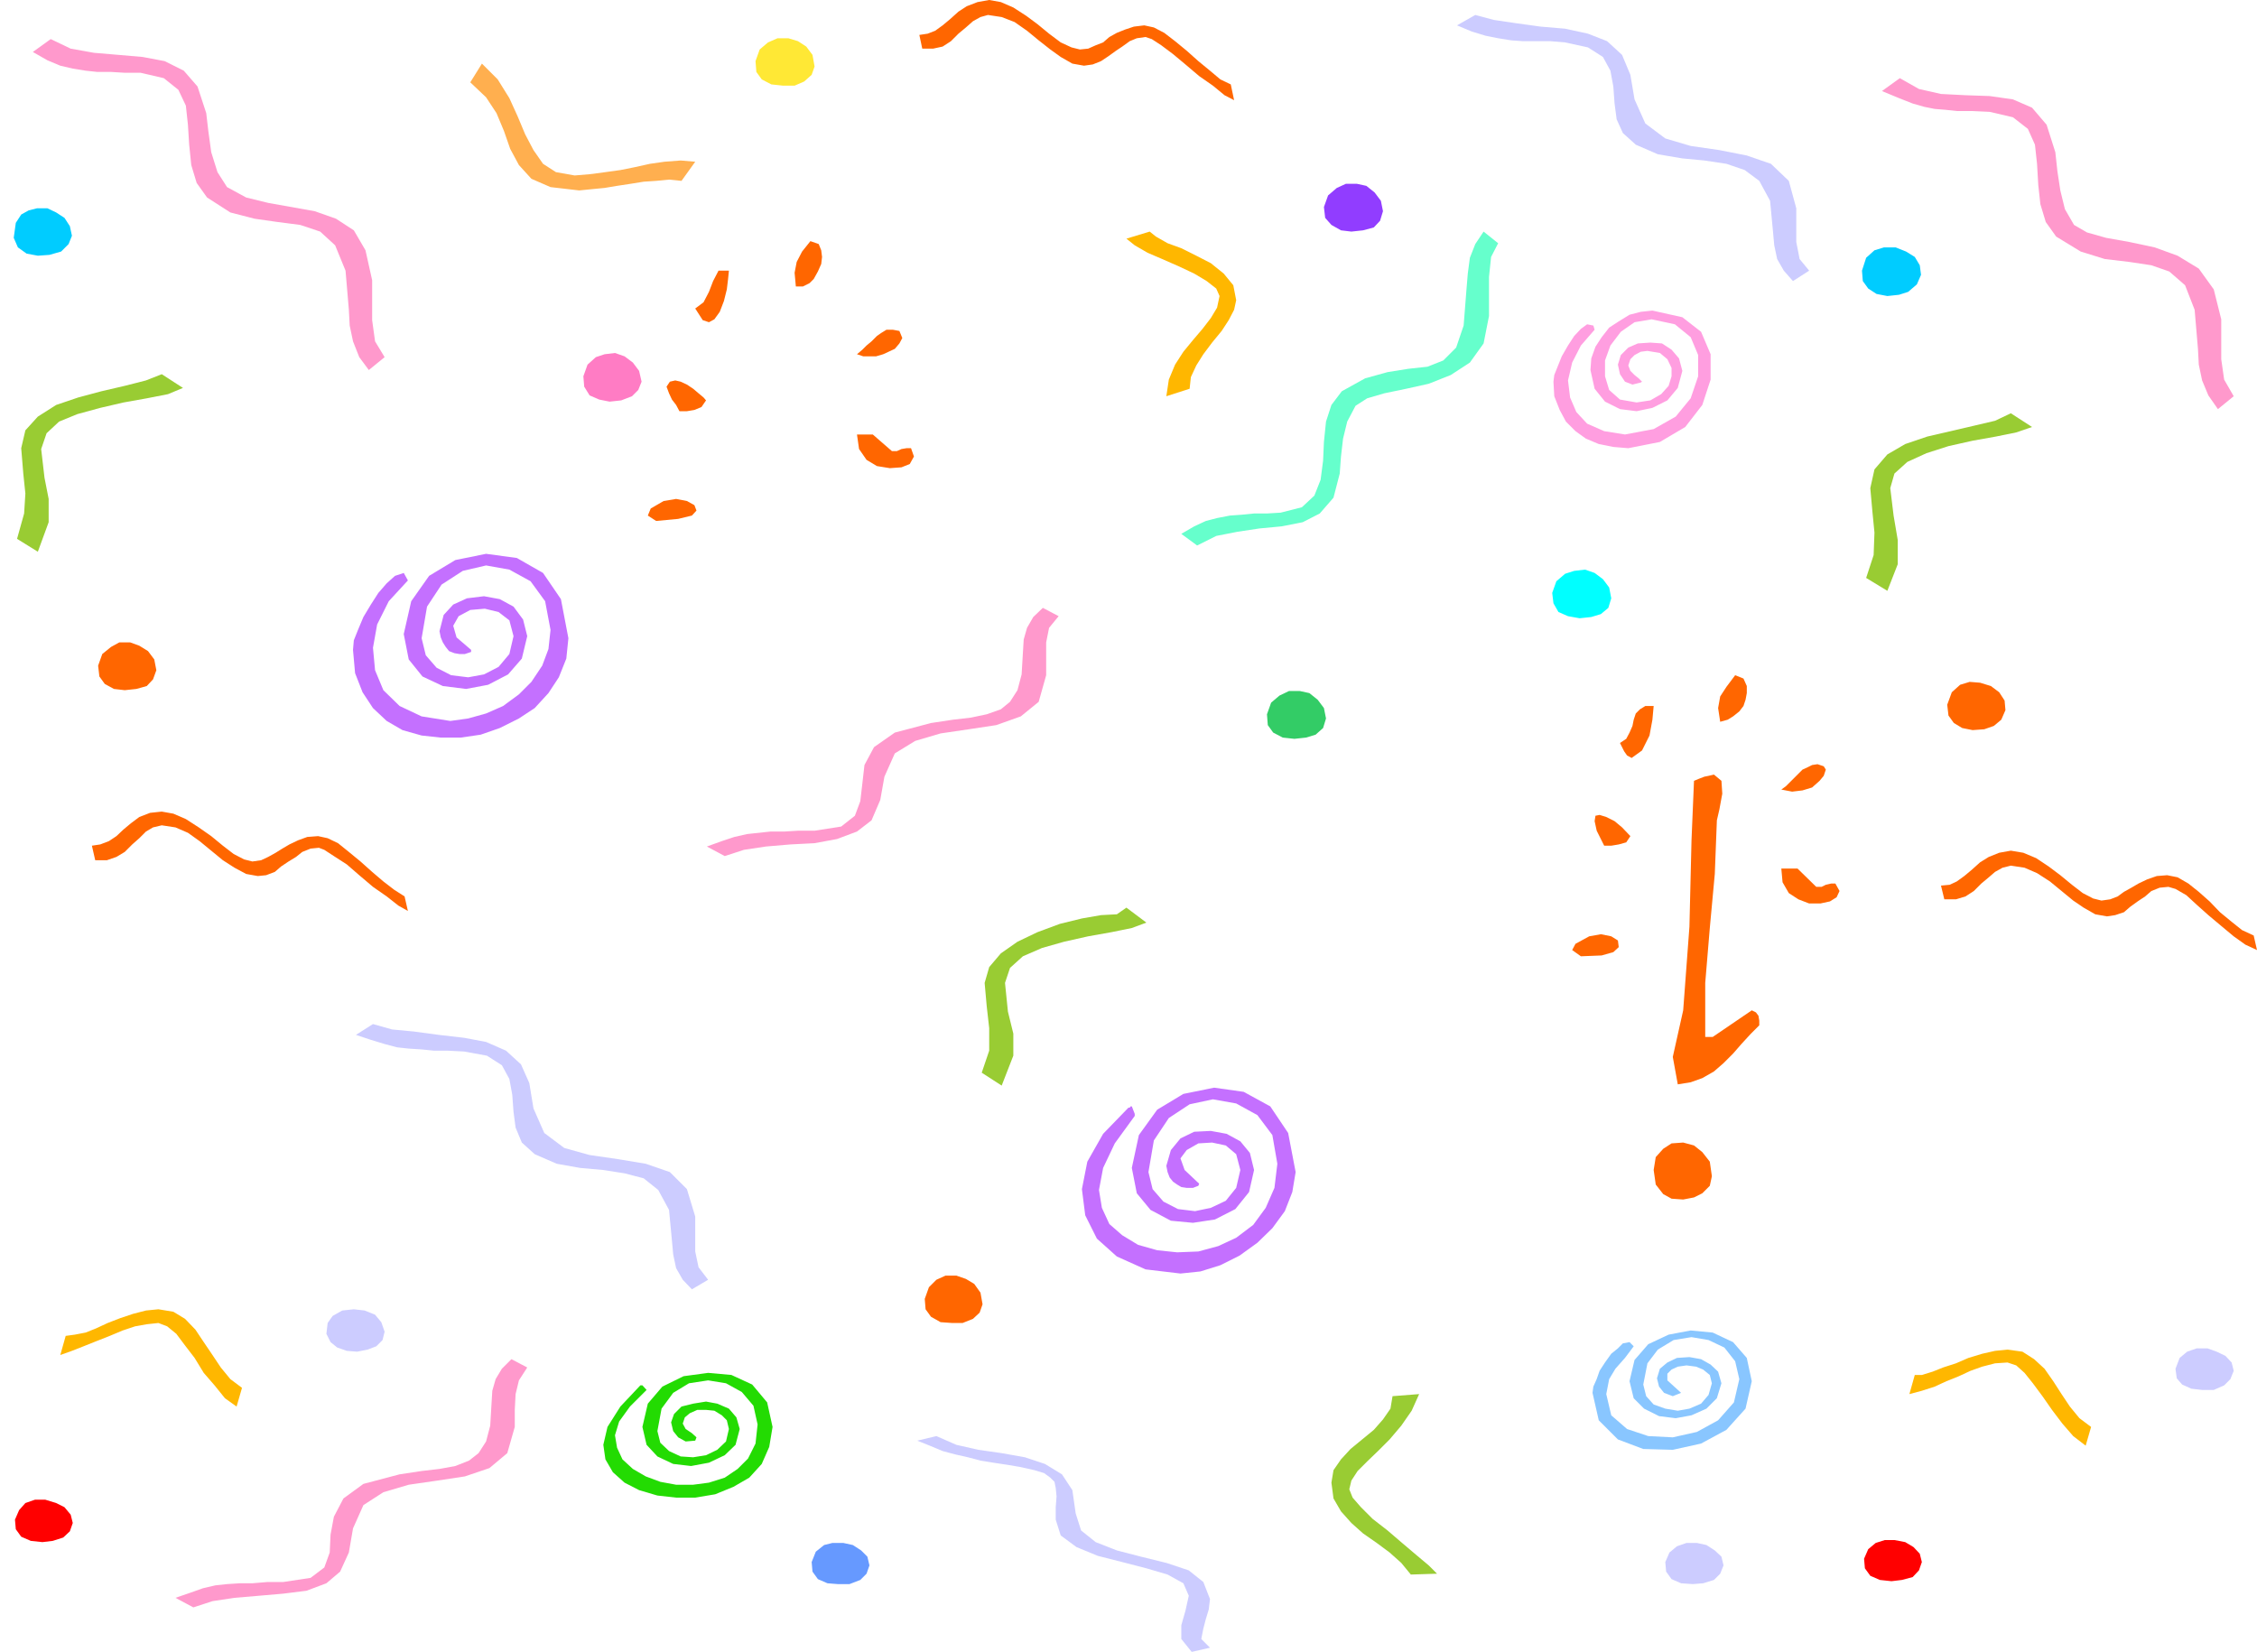 <?xml version="1.0" encoding="UTF-8" standalone="no"?>
<svg
   xmlns:ooo="http://xml.openoffice.org/svg/export"
   xmlns:dc="http://purl.org/dc/elements/1.1/"
   xmlns:cc="http://creativecommons.org/ns#"
   xmlns:rdf="http://www.w3.org/1999/02/22-rdf-syntax-ns#"
   xmlns:svg="http://www.w3.org/2000/svg"
   xmlns="http://www.w3.org/2000/svg"
   xmlns:sodipodi="http://sodipodi.sourceforge.net/DTD/sodipodi-0.dtd"
   xmlns:inkscape="http://www.inkscape.org/namespaces/inkscape"
   version="1.2"
   width="54.28mm"
   height="39.73mm"
   viewBox="0 0 5428 3973"
   preserveAspectRatio="xMidYMid"
   xml:space="preserve"
   id="svg179"
   sodipodi:docname="party1.svg"
   style="fill-rule:evenodd;stroke-width:28.222;stroke-linejoin:round"
   inkscape:version="0.92.5 (2060ec1f9f, 2020-04-08)"><sodipodi:namedview
   pagecolor="#ffffff"
   bordercolor="#666666"
   borderopacity="1"
   objecttolerance="10"
   gridtolerance="10"
   guidetolerance="10"
   inkscape:pageopacity="0"
   inkscape:pageshadow="2"
   inkscape:window-width="664"
   inkscape:window-height="487"
   id="namedview181"
   showgrid="false"
   inkscape:zoom="0.2102413"
   inkscape:cx="102.57638"
   inkscape:cy="75.061416"
   inkscape:window-x="0"
   inkscape:window-y="0"
   inkscape:window-maximized="0"
   inkscape:current-layer="svg179" />
 <defs
   class="ClipPathGroup"
   id="defs8">
  <clipPath
   id="presentation_clip_path"
   clipPathUnits="userSpaceOnUse">
   <rect
   x="0"
   y="0"
   width="21000"
   height="29700"
   id="rect2" />
  </clipPath>
  <clipPath
   id="presentation_clip_path_shrink"
   clipPathUnits="userSpaceOnUse">
   <rect
   x="21"
   y="29"
   width="20958"
   height="29641"
   id="rect5" />
  </clipPath>
 </defs>
 <defs
   class="TextShapeIndex"
   id="defs12">
  <g
   ooo:slide="id1"
   ooo:id-list="id3"
   id="g10" />
 </defs>
 <defs
   class="EmbeddedBulletChars"
   id="defs44">
  <g
   id="bullet-char-template-57356"
   transform="matrix(4.8828125e-4,0,0,-4.8828125e-4,0,0)">
   <path
   d="M 580,1141 1163,571 580,0 -4,571 Z"
   id="path14"
   inkscape:connector-curvature="0" />
  </g>
  <g
   id="bullet-char-template-57354"
   transform="matrix(4.8828125e-4,0,0,-4.8828125e-4,0,0)">
   <path
   d="M 8,1128 H 1137 V 0 H 8 Z"
   id="path17"
   inkscape:connector-curvature="0" />
  </g>
  <g
   id="bullet-char-template-10146"
   transform="matrix(4.8828125e-4,0,0,-4.8828125e-4,0,0)">
   <path
   d="M 174,0 602,739 174,1481 1456,739 Z M 1358,739 309,1346 659,739 Z"
   id="path20"
   inkscape:connector-curvature="0" />
  </g>
  <g
   id="bullet-char-template-10132"
   transform="matrix(4.8828125e-4,0,0,-4.8828125e-4,0,0)">
   <path
   d="M 2015,739 1276,0 H 717 l 543,543 H 174 v 393 h 1086 l -543,545 h 557 z"
   id="path23"
   inkscape:connector-curvature="0" />
  </g>
  <g
   id="bullet-char-template-10007"
   transform="matrix(4.8828125e-4,0,0,-4.8828125e-4,0,0)">
   <path
   d="m 0,-2 c -7,16 -16,29 -25,39 l 381,530 c -94,256 -141,385 -141,387 0,25 13,38 40,38 9,0 21,-2 34,-5 21,4 42,12 65,25 l 27,-13 111,-251 280,301 64,-25 24,25 c 21,-10 41,-24 62,-43 C 886,937 835,863 770,784 769,783 710,716 594,584 L 774,223 c 0,-27 -21,-55 -63,-84 l 16,-20 C 717,90 699,76 672,76 641,76 570,178 457,381 L 164,-76 c -22,-34 -53,-51 -92,-51 -42,0 -63,17 -64,51 -7,9 -10,24 -10,44 0,9 1,19 2,30 z"
   id="path26"
   inkscape:connector-curvature="0" />
  </g>
  <g
   id="bullet-char-template-10004"
   transform="matrix(4.8828125e-4,0,0,-4.8828125e-4,0,0)">
   <path
   d="M 285,-33 C 182,-33 111,30 74,156 52,228 41,333 41,471 c 0,78 14,145 41,201 34,71 87,106 158,106 53,0 88,-31 106,-94 l 23,-176 c 8,-64 28,-97 59,-98 l 735,706 c 11,11 33,17 66,17 42,0 63,-15 63,-46 V 965 c 0,-36 -10,-64 -30,-84 L 442,47 C 390,-6 338,-33 285,-33 Z"
   id="path29"
   inkscape:connector-curvature="0" />
  </g>
  <g
   id="bullet-char-template-9679"
   transform="matrix(4.8828125e-4,0,0,-4.8828125e-4,0,0)">
   <path
   d="M 813,0 C 632,0 489,54 383,161 276,268 223,411 223,592 c 0,181 53,324 160,431 106,107 249,161 430,161 179,0 323,-54 432,-161 108,-107 162,-251 162,-431 0,-180 -54,-324 -162,-431 C 1136,54 992,0 813,0 Z"
   id="path32"
   inkscape:connector-curvature="0" />
  </g>
  <g
   id="bullet-char-template-8226"
   transform="matrix(4.8828125e-4,0,0,-4.8828125e-4,0,0)">
   <path
   d="m 346,457 c -73,0 -137,26 -191,78 -54,51 -81,114 -81,188 0,73 27,136 81,188 54,52 118,78 191,78 73,0 134,-26 185,-79 51,-51 77,-114 77,-187 0,-75 -25,-137 -76,-188 -50,-52 -112,-78 -186,-78 z"
   id="path35"
   inkscape:connector-curvature="0" />
  </g>
  <g
   id="bullet-char-template-8211"
   transform="matrix(4.8828125e-4,0,0,-4.8828125e-4,0,0)">
   <path
   d="M -4,459 H 1135 V 606 H -4 Z"
   id="path38"
   inkscape:connector-curvature="0" />
  </g>
  <g
   id="bullet-char-template-61548"
   transform="matrix(4.8828125e-4,0,0,-4.8828125e-4,0,0)">
   <path
   d="m 173,740 c 0,163 58,303 173,419 116,115 255,173 419,173 163,0 302,-58 418,-173 116,-116 174,-256 174,-419 0,-163 -58,-303 -174,-418 C 1067,206 928,148 765,148 601,148 462,206 346,322 231,437 173,577 173,740 Z"
   id="path41"
   inkscape:connector-curvature="0" />
  </g>
 </defs>
 <g
   id="g49"
   transform="translate(-7786,-12863)">
  <g
   id="id2"
   class="Master_Slide">
   <g
   id="bg-id2"
   class="Background" />
   <g
   id="bo-id2"
   class="BackgroundObjects" />
  </g>
 </g>
 <g
   class="SlideGroup"
   id="g177"
   transform="translate(-7786,-12863)">
  <g
   id="g175">
   <g
   id="container-id1">
    <g
   id="id1"
   class="Slide"
   clip-path="url(#presentation_clip_path)">
     <g
   class="Page"
   id="g171">
      <g
   class="Graphic"
   id="g169">
       <g
   id="id3">
        <rect
   class="BoundingBox"
   x="7786"
   y="12863"
   width="5428"
   height="3973"
   id="rect51"
   style="fill:none;stroke:none" />
        <defs
   id="defs56">
         <clipPath
   id="clip_path_1"
   clipPathUnits="userSpaceOnUse">
          <path
   d="m 7786,12863 h 5427 v 3972 H 7786 Z"
   id="path53"
   inkscape:connector-curvature="0" />
         </clipPath>
        </defs>
        <g
   clip-path="url(#clip_path_1)"
   id="g166">
         <path
   d="m 11903,15692 -5,23 -18,18 -20,10 -26,5 -28,-2 -20,-11 -18,-23 -5,-35 5,-31 18,-20 20,-13 28,-2 26,7 20,16 18,23 z"
   id="path58"
   inkscape:connector-curvature="0"
   style="fill:#ff6600;stroke:none" />
         <path
   d="m 11588,15163 -21,-15 8,-15 33,-18 28,-5 25,5 16,10 2,16 -13,12 -28,8 z"
   id="path60"
   inkscape:connector-curvature="0"
   style="fill:#ff6600;stroke:none" />
         <path
   d="m 11707,14874 -10,15 -18,5 -18,3 h -17 l -18,-36 -5,-23 2,-13 10,-2 16,5 20,10 18,15 z"
   id="path62"
   inkscape:connector-curvature="0"
   style="fill:#ff6600;stroke:none" />
         <path
   d="m 12017,15329 -20,20 -23,25 -20,23 -23,23 -23,20 -28,16 -28,10 -31,5 -12,-66 25,-112 15,-201 5,-208 6,-143 12,-5 13,-5 10,-2 13,-3 18,15 2,31 -7,38 -6,26 -5,129 -12,130 -11,132 v 130 h 18 l 94,-64 10,5 6,8 2,12 z"
   id="path64"
   inkscape:connector-curvature="0"
   style="fill:#ff6600;stroke:none" />
         <path
   d="m 11710,14686 -11,-6 -7,-10 -5,-10 -5,-10 15,-10 8,-15 7,-16 3,-15 5,-15 10,-10 13,-8 h 20 l -3,33 -7,38 -18,36 z"
   id="path66"
   inkscape:connector-curvature="0"
   style="fill:#ff6600;stroke:none" />
         <path
   d="m 12070,14952 h 39 l 45,44 h 13 l 10,-5 13,-3 h 10 l 10,18 -7,15 -16,10 -23,5 h -27 l -26,-10 -23,-15 -15,-26 z"
   id="path68"
   inkscape:connector-curvature="0"
   style="fill:#ff6600;stroke:none" />
         <path
   d="m 12070,14762 11,-8 10,-10 10,-10 10,-10 10,-10 13,-6 10,-5 13,-2 15,5 5,8 -5,15 -10,12 -18,16 -23,7 -25,3 z"
   id="path70"
   inkscape:connector-curvature="0"
   style="fill:#ff6600;stroke:none" />
         <path
   d="m 11923,14599 -5,-33 5,-28 15,-23 21,-28 20,8 8,18 v 17 l -3,16 -5,15 -10,13 -15,12 -13,8 z"
   id="path72"
   inkscape:connector-curvature="0"
   style="fill:#ff6600;stroke:none" />
         <path
   d="m 11705,16091 10,10 -21,28 -23,26 -15,25 -7,36 12,51 38,33 51,17 59,3 58,-13 51,-28 38,-43 13,-56 -10,-43 -26,-33 -38,-18 -41,-7 -43,7 -38,23 -25,33 -10,51 7,28 18,20 28,10 30,5 28,-5 28,-12 18,-21 8,-28 -5,-20 -16,-13 -17,-7 -23,-3 -21,3 -15,7 -10,10 v 16 l 33,30 -20,8 -21,-8 -12,-15 -5,-20 7,-23 18,-15 23,-11 30,-2 28,5 23,13 18,17 8,28 -11,36 -25,25 -36,16 -38,7 -40,-5 -36,-18 -25,-25 -10,-41 12,-51 33,-38 49,-23 53,-10 53,5 49,23 33,38 12,56 -15,66 -46,51 -61,33 -68,15 -71,-2 -61,-23 -46,-46 -15,-66 2,-15 8,-18 7,-20 13,-20 15,-21 16,-13 12,-12 z"
   id="path74"
   inkscape:connector-curvature="0"
   style="fill:#89c6ff;stroke:none" />
         <path
   d="m 9326,16195 h 5 l 10,11 -40,40 -26,36 -10,33 5,30 13,28 25,23 31,18 35,13 38,7 h 41 l 38,-5 38,-12 31,-21 25,-25 18,-36 5,-46 -10,-45 -28,-33 -38,-21 -43,-7 -46,7 -38,23 -28,38 -10,54 7,28 21,20 28,13 30,2 31,-5 27,-13 21,-20 7,-30 -5,-21 -12,-12 -18,-11 -20,-2 h -21 l -18,8 -12,10 -5,15 7,13 15,10 11,10 -3,8 -23,2 -18,-10 -12,-15 -5,-21 7,-20 18,-18 28,-7 31,-5 27,5 28,12 18,21 8,28 -10,38 -26,25 -38,18 -43,8 -43,-5 -38,-18 -26,-28 -10,-43 13,-56 35,-41 51,-25 59,-8 56,5 50,23 36,43 13,59 -8,48 -18,41 -30,33 -38,22 -44,18 -48,8 h -46 l -45,-5 -44,-13 -35,-18 -28,-25 -18,-31 -5,-35 10,-43 31,-49 z"
   id="path76"
   inkscape:connector-curvature="0"
   style="fill:#23db02;stroke:none" />
         <path
   d="m 9054,16152 -20,31 -8,33 -2,38 v 41 l -18,63 -43,36 -59,20 -66,10 -69,10 -61,18 -48,31 -25,56 -10,58 -21,46 -33,28 -48,18 -56,7 -58,5 -59,5 -53,8 -46,15 -43,-23 35,-12 31,-11 30,-7 28,-3 31,-2 h 30 l 36,-3 h 38 l 66,-10 33,-25 13,-36 2,-43 8,-43 23,-44 48,-35 87,-23 53,-8 43,-5 38,-7 33,-13 23,-18 18,-28 10,-38 3,-51 2,-33 8,-28 15,-25 23,-23 z"
   id="path78"
   inkscape:connector-curvature="0"
   style="fill:#ff99cc;stroke:none" />
         <path
   d="m 10696,16826 -21,-21 5,-25 6,-23 7,-23 3,-25 -16,-41 -35,-28 -54,-18 -61,-15 -58,-15 -51,-20 -35,-28 -13,-41 -8,-56 -25,-38 -41,-25 -48,-16 -56,-10 -56,-8 -53,-12 -48,-21 -46,11 30,12 31,13 30,8 31,7 30,8 31,5 33,5 30,5 36,8 23,7 15,11 10,10 3,15 2,20 -2,26 v 30 l 12,38 38,28 51,21 59,15 58,15 51,15 38,21 13,30 -8,36 -10,35 v 33 l 25,31 z"
   id="path80"
   inkscape:connector-curvature="0"
   style="fill:#ccccff;stroke:none" />
         <path
   d="m 11179,16650 -23,-28 -28,-25 -31,-23 -33,-23 -28,-25 -25,-28 -18,-31 -5,-38 5,-30 18,-26 23,-25 28,-23 28,-23 22,-25 18,-26 5,-30 64,-5 -18,40 -25,36 -28,33 -28,28 -26,25 -23,23 -15,23 -5,21 8,20 20,23 28,28 36,28 35,30 33,28 31,26 20,20 z"
   id="path82"
   inkscape:connector-curvature="0"
   style="fill:#99cc33;stroke:none" />
         <path
   d="m 7944,16076 22,-3 26,-5 25,-10 28,-13 31,-12 30,-10 31,-8 30,-3 36,6 28,17 25,26 20,30 21,31 20,30 23,28 28,21 -13,45 -28,-20 -25,-31 -26,-30 -22,-36 -23,-30 -21,-28 -22,-18 -21,-8 -28,3 -28,5 -30,10 -31,13 -33,13 -30,12 -28,11 -28,10 z"
   id="path84"
   inkscape:connector-curvature="0"
   style="fill:#ffb700;stroke:none" />
         <path
   d="m 8711,16066 -5,20 -15,15 -21,8 -25,5 -25,-2 -23,-8 -16,-13 -10,-20 3,-26 12,-17 23,-13 28,-3 26,3 25,10 15,18 z"
   id="path86"
   inkscape:connector-curvature="0"
   style="fill:#ccccff;stroke:none" />
         <path
   d="m 9877,16628 -7,20 -15,15 -26,10 h -28 l -25,-2 -23,-10 -13,-18 -2,-23 10,-25 20,-16 20,-5 h 26 l 23,5 20,13 15,15 z"
   id="path88"
   inkscape:connector-curvature="0"
   style="fill:#6699ff;stroke:none" />
         <path
   d="m 7961,16526 -7,20 -16,15 -25,8 -25,3 -28,-3 -23,-10 -13,-18 -2,-23 10,-23 15,-17 23,-8 h 25 l 26,8 20,10 15,18 z"
   id="path90"
   inkscape:connector-curvature="0"
   style="fill:#ff0000;stroke:none" />
         <path
   d="m 11931,16628 -8,20 -15,15 -26,8 -25,2 -28,-2 -23,-10 -13,-18 -2,-23 10,-23 18,-15 23,-8 h 25 l 23,5 20,13 16,15 z"
   id="path92"
   inkscape:connector-curvature="0"
   style="fill:#ccccff;stroke:none" />
         <path
   d="m 9997,12947 20,-3 18,-7 18,-13 18,-15 20,-18 20,-13 26,-10 28,-5 28,5 30,13 31,20 27,20 28,23 28,21 26,12 20,5 20,-2 18,-8 18,-7 15,-13 18,-10 20,-8 21,-7 25,-3 23,5 25,13 26,20 28,23 28,25 28,23 25,21 25,12 8,38 -23,-12 -28,-23 -33,-23 -33,-28 -30,-25 -28,-21 -23,-15 -15,-5 -21,3 -17,7 -18,13 -15,10 -18,13 -18,12 -20,8 -21,3 -28,-5 -28,-16 -25,-18 -28,-22 -28,-23 -30,-21 -31,-12 -33,-5 -18,5 -18,10 -17,15 -18,15 -18,18 -20,13 -23,5 h -26 z"
   id="path94"
   inkscape:connector-curvature="0"
   style="fill:#ff6600;stroke:none" />
         <path
   d="m 8757,14241 10,18 -46,50 -28,56 -10,56 5,54 20,48 39,38 53,25 69,11 43,-6 43,-12 41,-18 38,-28 30,-30 26,-39 15,-40 5,-46 -13,-69 -35,-48 -51,-28 -56,-10 -56,13 -51,33 -35,53 -13,76 10,41 26,30 35,18 41,5 38,-7 35,-18 26,-31 10,-43 -10,-38 -26,-20 -33,-8 -35,3 -28,15 -13,23 8,28 35,30 v 5 l -15,5 h -13 l -12,-2 -13,-5 -8,-10 -7,-11 -5,-12 -3,-15 10,-39 23,-25 33,-15 41,-5 38,7 33,18 23,31 10,40 -13,54 -33,38 -48,25 -53,10 -56,-7 -49,-23 -33,-41 -12,-61 18,-79 43,-61 63,-38 74,-15 74,10 63,36 43,63 18,94 -5,49 -18,45 -25,38 -33,36 -38,25 -46,23 -46,16 -48,7 h -48 l -46,-5 -46,-13 -38,-22 -33,-31 -25,-38 -18,-46 -5,-56 2,-23 10,-25 13,-31 18,-30 18,-28 20,-23 20,-18 z"
   id="path96"
   inkscape:connector-curvature="0"
   style="fill:#c470ff;stroke:none" />
         <path
   d="m 11618,13646 3,10 -33,38 -21,41 -10,43 5,41 15,35 26,28 41,18 50,8 69,-13 53,-30 36,-44 18,-53 v -51 l -18,-43 -38,-31 -56,-12 -41,7 -33,23 -25,33 -13,36 v 38 l 10,33 26,23 40,7 33,-5 26,-15 18,-20 7,-23 v -20 l -10,-21 -18,-15 -30,-5 -16,2 -15,8 -10,10 -5,15 5,13 10,10 10,8 8,8 -3,2 -20,5 -18,-7 -12,-18 -5,-23 7,-23 18,-18 23,-10 30,-2 28,2 23,15 18,21 8,30 -11,41 -25,30 -36,18 -38,8 -40,-5 -36,-18 -25,-31 -10,-45 2,-28 10,-28 15,-23 18,-23 23,-15 26,-16 27,-7 28,-3 72,16 45,35 23,54 v 61 l -20,61 -41,53 -61,36 -76,15 -36,-3 -35,-7 -31,-13 -25,-18 -23,-23 -15,-28 -13,-33 -2,-35 2,-16 8,-20 10,-25 15,-26 15,-23 16,-17 15,-11 z"
   id="path98"
   inkscape:connector-curvature="0"
   style="fill:#ff9ee0;stroke:none" />
         <path
   d="m 11389,13448 -17,33 -5,48 v 53 41 l -13,66 -33,46 -46,30 -53,21 -54,12 -53,11 -41,12 -28,18 -20,38 -10,41 -5,43 -3,41 -15,58 -33,38 -41,21 -51,10 -53,5 -53,8 -51,10 -46,23 -38,-28 31,-18 28,-13 27,-7 31,-6 28,-2 30,-3 h 31 l 33,-2 51,-13 30,-28 15,-38 6,-46 2,-45 5,-49 13,-40 25,-33 56,-31 54,-15 50,-8 46,-5 38,-15 31,-31 18,-53 7,-89 3,-36 5,-38 13,-33 20,-30 z"
   id="path100"
   inkscape:connector-curvature="0"
   style="fill:#66ffcc;stroke:none" />
         <path
   d="m 8711,13722 -23,-38 -7,-51 v -51 -45 l -16,-72 -28,-48 -43,-28 -51,-18 -56,-10 -56,-10 -53,-13 -46,-25 -23,-36 -15,-48 -7,-51 -5,-43 -21,-64 -33,-38 -46,-23 -53,-10 -58,-5 -59,-5 -56,-10 -48,-23 -43,31 35,20 31,13 30,7 31,5 28,3 h 33 l 33,2 h 38 l 56,13 35,28 18,38 5,46 3,48 5,49 13,43 25,35 56,36 58,15 56,8 54,7 48,16 36,33 25,61 8,94 2,38 8,38 15,38 23,31 z"
   id="path102"
   inkscape:connector-curvature="0"
   style="fill:#ff99cc;stroke:none" />
         <path
   d="m 12137,13514 -23,-28 -8,-41 v -43 -38 l -18,-66 -43,-41 -58,-20 -66,-13 -69,-10 -61,-18 -48,-36 -26,-58 -10,-59 -20,-48 -36,-33 -46,-18 -55,-12 -59,-5 -58,-8 -54,-8 -45,-12 -44,25 36,15 33,10 30,6 31,5 28,2 h 33 33 l 36,3 55,12 36,23 18,33 7,38 3,41 5,38 15,33 31,28 53,23 59,10 53,5 53,8 44,15 35,26 26,48 7,74 3,33 7,33 16,28 22,25 z"
   id="path104"
   inkscape:connector-curvature="0"
   style="fill:#ccccff;stroke:none" />
         <path
   d="m 9425,13298 -30,-3 -31,3 -30,2 -31,5 -33,5 -30,5 -31,3 -30,3 -69,-8 -46,-20 -30,-33 -21,-39 -15,-43 -18,-43 -25,-38 -38,-36 28,-45 38,38 28,45 20,44 18,43 20,38 23,33 31,20 45,8 36,-3 38,-5 36,-5 35,-7 36,-8 35,-5 39,-3 35,3 z"
   id="path106"
   inkscape:connector-curvature="0"
   style="fill:#ffaf4f;stroke:none" />
         <path
   d="m 8175,13763 -38,15 -51,13 -56,13 -56,15 -53,18 -44,28 -30,33 -10,43 5,61 5,48 -3,48 -17,61 50,31 26,-71 v -56 l -10,-51 -8,-69 13,-38 30,-28 44,-18 55,-15 56,-13 56,-10 51,-10 36,-15 z"
   id="path108"
   inkscape:connector-curvature="0"
   style="fill:#99cc33;stroke:none" />
         <path
   d="m 10551,13420 15,12 28,16 33,12 36,18 35,18 31,25 23,28 7,36 -5,23 -13,25 -17,26 -23,28 -21,28 -17,27 -13,28 -3,28 -56,18 6,-40 15,-36 20,-31 23,-28 23,-27 20,-26 15,-25 6,-28 -8,-18 -23,-18 -30,-18 -36,-17 -41,-18 -35,-15 -31,-18 -20,-16 z"
   id="path110"
   inkscape:connector-curvature="0"
   style="fill:#ffb700;stroke:none" />
         <path
   d="m 9329,13781 -8,20 -15,15 -26,10 -28,3 -25,-5 -23,-10 -13,-21 -2,-25 10,-28 20,-18 21,-7 25,-3 23,8 20,15 15,20 z"
   id="path112"
   inkscape:connector-curvature="0"
   style="fill:#ff7cc4;stroke:none" />
         <path
   d="m 10975,14591 -7,23 -18,16 -23,7 -28,3 -28,-3 -23,-12 -13,-18 -2,-26 10,-28 20,-17 23,-11 h 26 l 23,5 20,16 15,20 z"
   id="path114"
   inkscape:connector-curvature="0"
   style="fill:#33cc66;stroke:none" />
         <path
   d="m 11661,14302 -7,23 -18,15 -23,7 -28,3 -28,-5 -23,-10 -12,-21 -3,-25 10,-28 21,-18 22,-7 26,-3 23,8 20,15 15,20 z"
   id="path116"
   inkscape:connector-curvature="0"
   style="fill:#00ffff;stroke:none" />
         <path
   d="m 7959,13430 -8,20 -18,18 -28,8 -28,2 -27,-5 -21,-15 -10,-23 5,-36 13,-20 18,-10 20,-5 h 25 l 21,10 20,13 13,20 z"
   id="path118"
   inkscape:connector-curvature="0"
   style="fill:#00ccff;stroke:none" />
         <path
   d="m 11112,13371 -7,23 -15,16 -26,7 -28,3 -25,-3 -23,-13 -15,-17 -3,-26 10,-28 21,-18 22,-10 h 26 l 23,5 20,16 15,20 z"
   id="path120"
   inkscape:connector-curvature="0"
   style="fill:#913dff;stroke:none" />
         <path
   d="m 9745,13023 -7,20 -18,16 -23,10 h -28 l -28,-3 -23,-12 -13,-18 -2,-26 10,-28 20,-17 23,-10 h 26 l 23,7 20,13 15,20 z"
   id="path122"
   inkscape:connector-curvature="0"
   style="fill:#ffe835;stroke:none" />
         <path
   d="m 8162,14475 -8,22 -15,16 -25,7 -28,3 -26,-3 -22,-12 -13,-18 -3,-26 10,-28 21,-17 20,-11 h 26 l 22,8 21,13 15,20 z"
   id="path124"
   inkscape:connector-curvature="0"
   style="fill:#ff6600;stroke:none" />
         <path
   d="m 10508,15524 7,18 v 5 l -48,66 -28,59 -10,53 7,43 18,39 31,27 38,23 46,13 48,5 51,-2 48,-13 43,-20 41,-31 30,-41 21,-48 7,-58 -12,-69 -36,-48 -51,-28 -56,-10 -56,12 -50,33 -36,54 -13,76 10,41 26,30 35,18 41,5 38,-8 36,-17 25,-31 10,-43 -10,-38 -25,-21 -33,-7 -33,2 -28,16 -15,20 10,28 35,33 -2,5 -13,5 h -15 l -13,-2 -10,-6 -10,-7 -8,-10 -5,-13 -3,-15 11,-38 23,-28 33,-16 40,-2 38,7 33,18 23,28 10,41 -12,53 -33,41 -49,25 -53,8 -53,-5 -49,-26 -33,-40 -12,-61 17,-79 44,-61 63,-38 74,-15 71,10 64,35 43,64 18,94 -8,48 -18,46 -30,41 -36,35 -43,31 -46,23 -48,15 -48,5 -84,-10 -69,-31 -48,-43 -28,-56 -8,-63 13,-66 38,-67 61,-63 h 3 l 2,-3 v 0 z"
   id="path126"
   inkscape:connector-curvature="0"
   style="fill:#c470ff;stroke:none" />
         <path
   d="m 10149,16000 -7,20 -16,15 -25,10 h -25 l -28,-2 -23,-13 -13,-18 -2,-25 10,-28 18,-18 22,-10 h 26 l 23,8 20,12 15,21 z"
   id="path128"
   inkscape:connector-curvature="0"
   style="fill:#ff6600;stroke:none" />
         <path
   d="m 8007,14897 20,-3 21,-8 18,-12 17,-16 18,-15 20,-15 26,-10 28,-3 28,5 30,13 31,20 30,21 28,23 26,20 25,13 20,5 21,-3 17,-8 18,-10 16,-10 17,-10 21,-10 22,-8 26,-2 23,5 25,12 26,21 28,23 28,25 27,23 26,20 25,16 8,35 -23,-13 -28,-22 -33,-23 -33,-28 -30,-26 -31,-20 -23,-15 -13,-5 -20,2 -20,8 -15,12 -18,11 -18,12 -15,13 -21,8 -20,2 -28,-5 -28,-15 -28,-18 -28,-23 -28,-23 -28,-20 -30,-13 -33,-5 -21,5 -17,10 -16,16 -17,15 -18,18 -20,12 -23,8 h -28 z"
   id="path130"
   inkscape:connector-curvature="0"
   style="fill:#ff6600;stroke:none" />
         <path
   d="m 10332,14345 -23,28 -7,35 v 41 38 l -18,64 -43,35 -59,21 -66,10 -68,10 -61,18 -49,30 -25,56 -10,56 -21,49 -35,27 -48,18 -54,10 -58,3 -59,5 -53,8 -46,15 -43,-23 36,-13 30,-10 31,-7 28,-3 28,-3 h 33 l 33,-2 h 40 l 64,-10 33,-26 13,-35 5,-43 5,-44 23,-43 50,-35 87,-23 53,-8 43,-5 38,-8 34,-12 22,-18 18,-28 10,-38 3,-51 2,-33 8,-28 15,-26 23,-22 z"
   id="path132"
   inkscape:connector-curvature="0"
   style="fill:#ff99cc;stroke:none" />
         <path
   d="m 9364,14116 -20,-13 7,-17 31,-18 30,-5 26,5 18,10 5,13 -11,12 -33,8 z"
   id="path134"
   inkscape:connector-curvature="0"
   style="fill:#ff6600;stroke:none" />
         <path
   d="m 9484,13826 -11,16 -17,7 -18,3 h -18 l -8,-15 -10,-13 -7,-15 -6,-16 8,-12 13,-3 13,3 15,7 15,10 13,11 12,10 z"
   id="path136"
   inkscape:connector-curvature="0"
   style="fill:#ff6600;stroke:none" />
         <path
   d="m 9458,13605 20,-15 13,-25 10,-26 13,-25 h 5 8 7 5 l -2,20 -3,25 -7,28 -10,26 -13,18 -13,7 -15,-5 z"
   id="path138"
   inkscape:connector-curvature="0"
   style="fill:#ff6600;stroke:none" />
         <path
   d="m 9847,13908 h 38 l 46,40 h 12 l 11,-5 12,-2 h 11 l 7,20 -10,18 -20,8 -28,2 -31,-5 -25,-15 -18,-26 z"
   id="path140"
   inkscape:connector-curvature="0"
   style="fill:#ff6600;stroke:none" />
         <path
   d="m 9847,13715 13,-11 10,-10 12,-10 13,-13 10,-7 13,-8 h 15 l 16,3 7,17 -7,13 -11,13 -15,7 -13,6 -17,5 h -16 -15 z"
   id="path142"
   inkscape:connector-curvature="0"
   style="fill:#ff6600;stroke:none" />
         <path
   d="m 9700,13552 -3,-33 5,-26 13,-25 20,-25 20,7 6,15 2,16 -2,17 -8,18 -10,18 -10,10 -16,8 z"
   id="path144"
   inkscape:connector-curvature="0"
   style="fill:#ff6600;stroke:none" />
         <path
   d="m 10495,15046 -23,16 -38,2 -46,8 -53,13 -54,20 -48,23 -40,28 -28,33 -11,38 5,56 6,53 v 54 l -18,53 48,31 28,-72 v -53 l -13,-53 -7,-69 12,-36 31,-28 46,-20 53,-15 58,-13 56,-10 49,-10 35,-13 z"
   id="path146"
   inkscape:connector-curvature="0"
   style="fill:#99cc33;stroke:none" />
         <path
   d="m 9489,15941 -23,-30 -8,-38 v -44 -40 l -20,-66 -41,-41 -58,-20 -66,-11 -69,-10 -61,-17 -48,-36 -26,-59 -10,-61 -20,-45 -36,-33 -48,-21 -53,-10 -61,-7 -59,-8 -53,-5 -46,-13 -41,26 36,12 33,10 30,8 28,3 31,2 30,3 h 33 l 39,2 55,10 36,23 18,33 7,38 3,41 5,38 15,36 31,28 53,23 56,10 56,5 51,8 46,12 35,28 26,48 7,74 3,33 7,33 16,28 22,23 z"
   id="path148"
   inkscape:connector-curvature="0"
   style="fill:#ccccff;stroke:none" />
         <path
   d="m 12391,16170 h 17 l 26,-8 25,-10 31,-10 30,-13 33,-10 31,-7 30,-3 36,5 28,18 25,23 21,30 20,31 20,30 23,28 28,21 -13,45 -30,-23 -26,-30 -25,-33 -23,-33 -23,-31 -20,-25 -20,-18 -21,-7 -30,2 -31,8 -28,10 -28,13 -30,12 -28,13 -31,10 -30,8 z"
   id="path150"
   inkscape:connector-curvature="0"
   style="fill:#ffb700;stroke:none" />
         <path
   d="m 13158,16160 -8,20 -15,15 -25,11 h -28 l -26,-3 -22,-10 -13,-15 -3,-23 10,-26 18,-15 23,-8 h 26 l 22,8 21,10 15,16 z"
   id="path152"
   inkscape:connector-curvature="0"
   style="fill:#ccccff;stroke:none" />
         <path
   d="m 12408,16620 -7,20 -15,16 -26,7 -25,3 -28,-3 -23,-10 -13,-18 -2,-23 10,-23 18,-15 22,-7 h 23 l 26,5 20,12 15,16 z"
   id="path154"
   inkscape:connector-curvature="0"
   style="fill:#ff0000;stroke:none" />
         <path
   d="m 13158,13816 -23,-40 -7,-49 v -51 -45 l -18,-72 -36,-50 -51,-31 -55,-20 -61,-13 -56,-10 -46,-13 -31,-18 -22,-38 -11,-45 -7,-46 -5,-46 -21,-66 -35,-41 -46,-20 -56,-8 -58,-2 -59,-3 -53,-12 -46,-26 -43,31 41,17 33,13 28,8 25,5 25,2 28,3 h 36 l 43,2 56,13 36,28 17,38 5,46 3,51 5,46 13,43 25,35 59,36 58,18 59,7 53,8 43,15 38,33 23,59 8,94 2,38 8,38 15,36 23,33 z"
   id="path156"
   inkscape:connector-curvature="0"
   style="fill:#ff99cc;stroke:none" />
         <path
   d="m 12622,13857 -38,18 -51,12 -56,13 -56,13 -53,18 -43,25 -31,36 -10,45 5,56 5,51 -2,54 -18,55 51,31 25,-64 v -58 l -10,-59 -8,-66 10,-35 31,-28 46,-21 53,-17 58,-13 56,-10 49,-10 38,-13 z"
   id="path158"
   inkscape:connector-curvature="0"
   style="fill:#99cc33;stroke:none" />
         <path
   d="m 12406,13524 -10,23 -21,18 -22,7 -28,3 -26,-5 -20,-13 -13,-18 -2,-25 10,-31 20,-18 23,-7 h 28 l 25,10 21,13 12,20 z"
   id="path160"
   inkscape:connector-curvature="0"
   style="fill:#00ccff;stroke:none" />
         <path
   d="m 12609,14571 -10,23 -18,15 -23,8 -28,2 -25,-5 -20,-12 -13,-18 -3,-26 11,-30 20,-18 23,-7 25,2 26,8 20,15 13,20 z"
   id="path162"
   inkscape:connector-curvature="0"
   style="fill:#ff6600;stroke:none" />
         <path
   d="m 12454,14993 21,-2 17,-8 18,-13 18,-15 20,-18 21,-13 25,-10 28,-5 30,5 31,13 30,20 28,21 28,23 26,20 25,13 20,5 21,-3 18,-7 15,-11 18,-10 17,-10 21,-10 23,-8 25,-2 25,5 26,15 25,20 26,23 25,26 28,23 25,20 28,13 8,35 -28,-13 -28,-20 -30,-25 -31,-26 -28,-25 -25,-23 -26,-15 -17,-5 -21,2 -20,8 -15,13 -18,12 -18,13 -15,13 -21,7 -20,3 -28,-5 -28,-16 -25,-17 -28,-23 -28,-23 -31,-20 -30,-13 -33,-5 -20,5 -18,10 -15,13 -18,15 -18,18 -20,13 -23,7 h -28 z"
   id="path164"
   inkscape:connector-curvature="0"
   style="fill:#ff6600;stroke:none" />
        </g>
       </g>
      </g>
     </g>
    </g>
   </g>
  </g>
 </g>
</svg>
